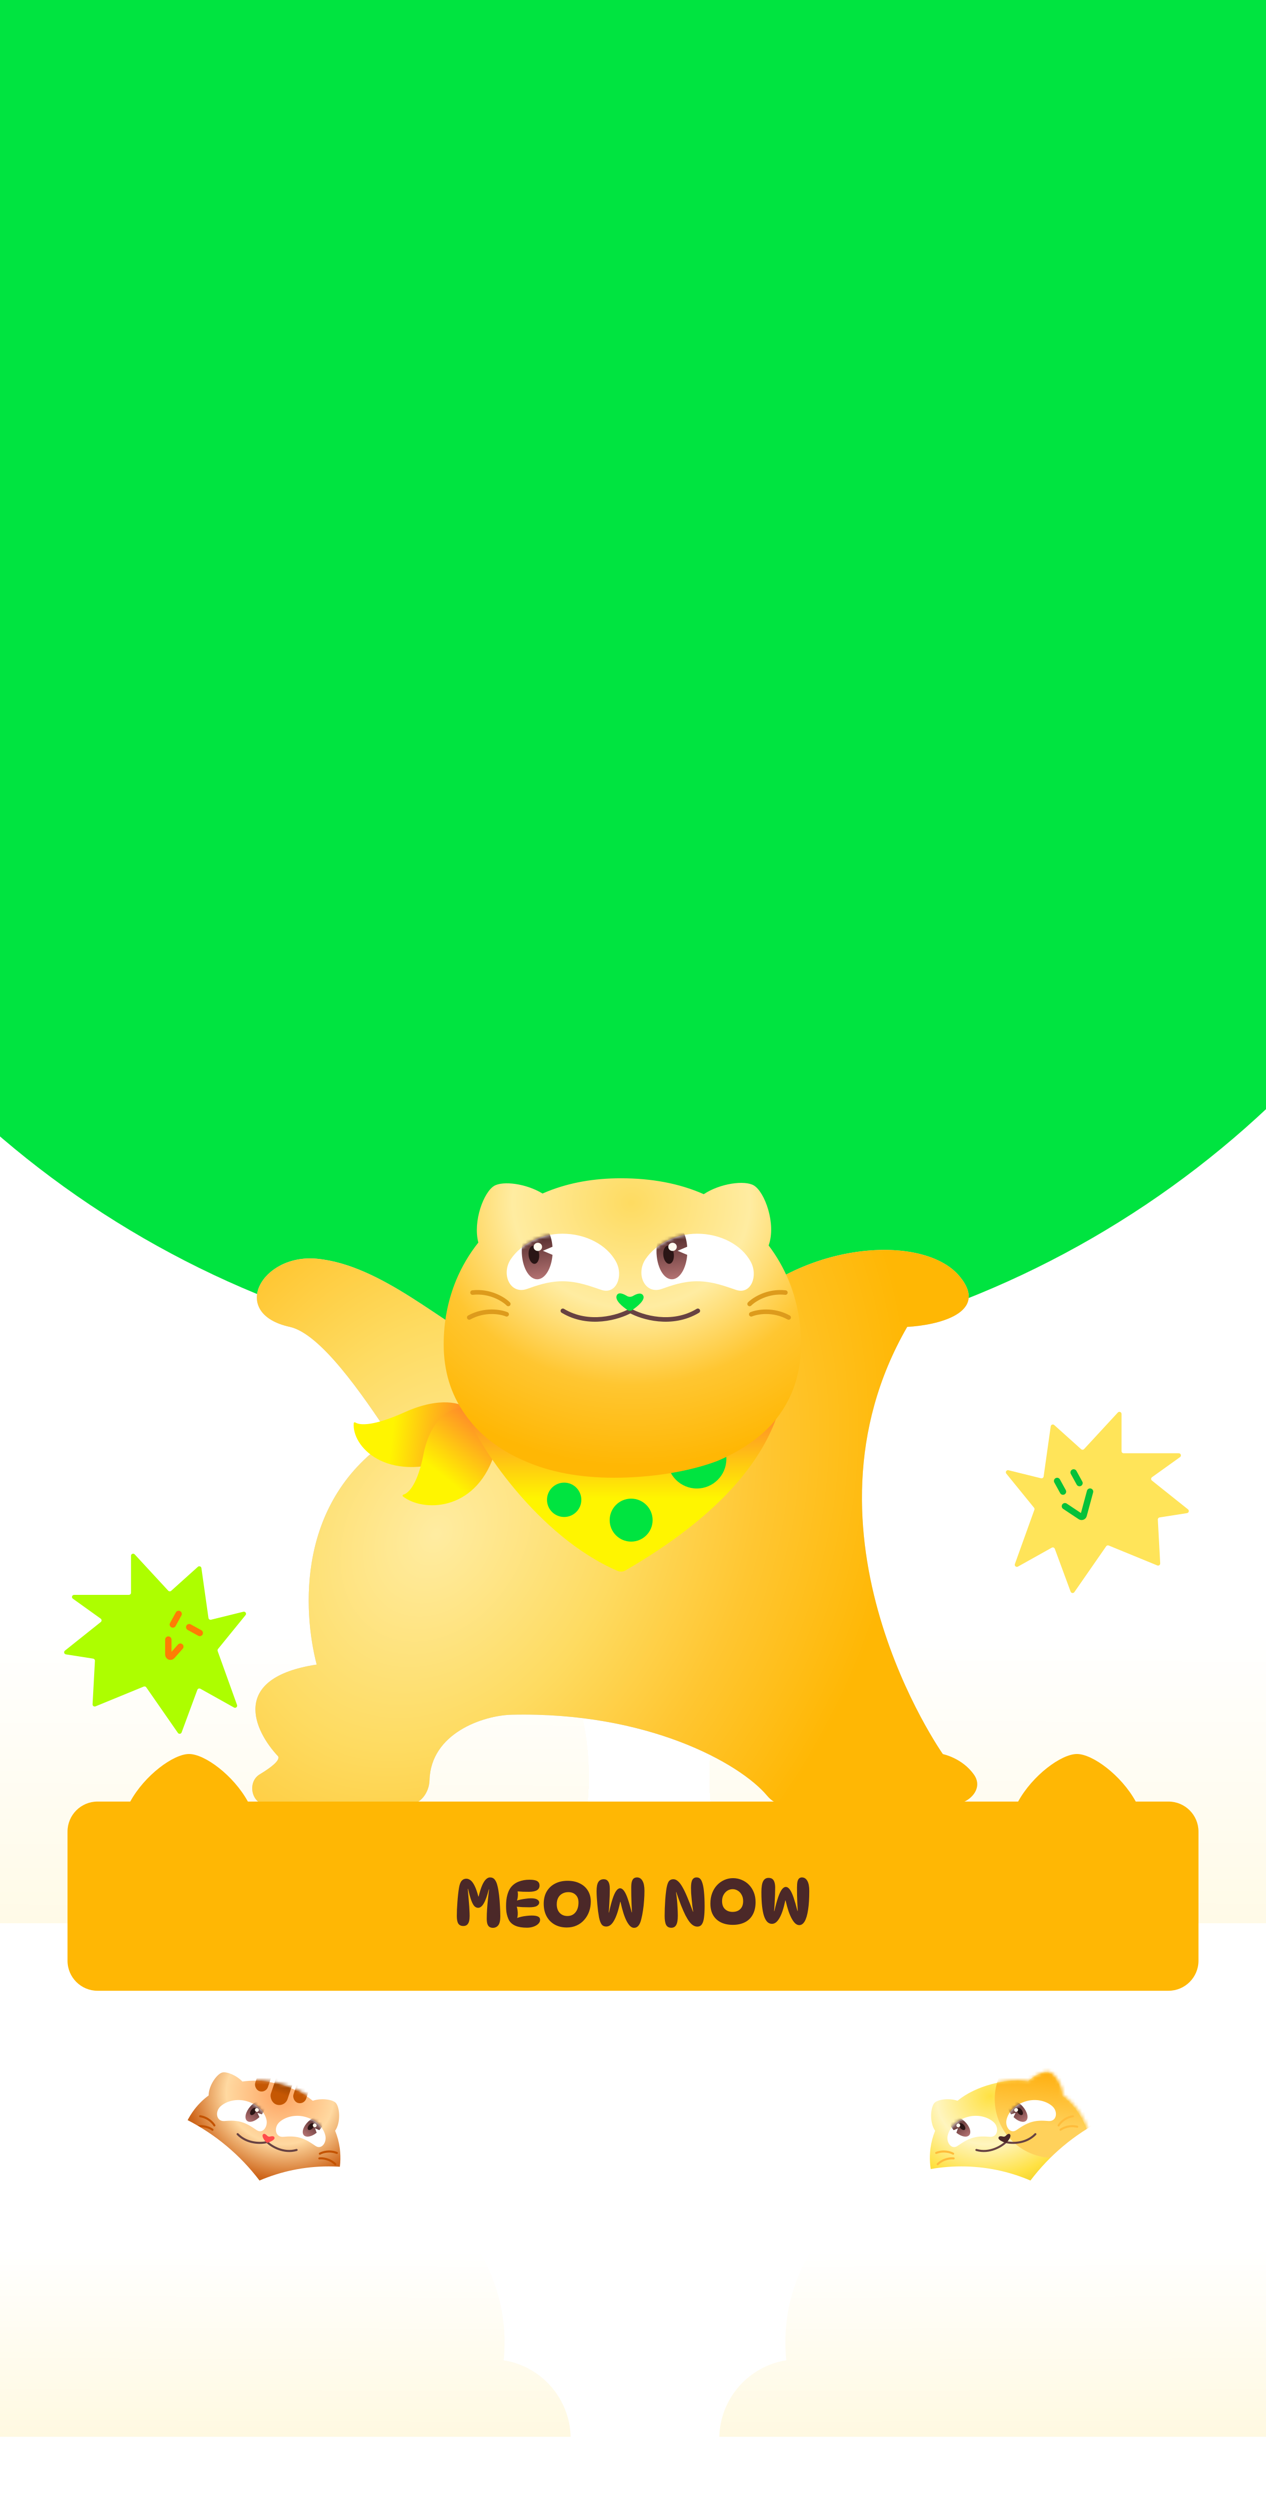 <svg width="100%" height="100%" viewBox="0 0 375 740" fill="none" xmlns="http://www.w3.org/2000/svg">
    <g filter="url(#filter0_d_81_82)">
        <path fill-rule="evenodd" clip-rule="evenodd" d="M-10.062 564.549H200.164C199.7 546.697 186.481 532.02 169.284 529.296C169.555 526.597 169.694 523.859 169.694 521.088C169.694 476.293 133.38 439.979 88.585 439.979C77.261 439.979 66.48 442.3 56.69 446.491C38.959 423.105 10.877 408 -20.733 408C-21.295 408 -21.856 408.005 -22.415 408.014C-22.975 408.005 -23.535 408 -24.097 408C-55.707 408 -83.79 423.105 -101.52 446.491C-111.31 442.3 -122.092 439.979 -133.415 439.979C-178.21 439.979 -214.524 476.293 -214.524 521.088C-214.524 523.859 -214.385 526.597 -214.114 529.296C-231.311 532.02 -244.53 546.697 -244.994 564.549H-34.769H-10.062Z" fill="url(#paint0_linear_81_82)" fill-opacity="0.8" shape-rendering="crispEdges"/>
    </g>
    <g filter="url(#filter1_d_81_82)">
        <path fill-rule="evenodd" clip-rule="evenodd" d="M409.778 564.549H620.004C619.54 546.697 606.321 532.02 589.124 529.296C589.395 526.597 589.534 523.859 589.534 521.088C589.534 476.293 553.22 439.979 508.425 439.979C497.101 439.979 486.32 442.3 476.53 446.491C458.799 423.105 430.717 408 399.106 408C398.545 408 397.984 408.005 397.425 408.014C396.865 408.005 396.305 408 395.743 408C364.132 408 336.05 423.105 318.32 446.491C308.53 442.3 297.748 439.979 286.425 439.979C241.629 439.979 205.316 476.293 205.316 521.088C205.316 523.859 205.455 526.597 205.726 529.296C188.529 532.02 175.31 546.697 174.846 564.549H385.071H409.778Z" fill="url(#paint1_linear_81_82)" fill-opacity="0.8" shape-rendering="crispEdges"/>
    </g>
    <g filter="url(#filter2_d_81_82)">
        <circle cx="183" cy="112" r="281" fill="#00E440"/>
    </g>
    <g filter="url(#filter3_ii_81_82)">
        <path d="M236.362 533.916H285.884C291.04 533.916 295.595 529.32 292.648 525.089C289.174 520.102 283.412 518.963 283.412 518.963C283.412 518.963 237.419 453.881 272.843 392.501C281.767 392.041 297.365 388.402 288.358 377.528C277.099 363.935 236.458 367.093 215.725 394.828L148.721 397.848C136.043 392.448 117.333 374.118 97.919 372.324C81.58 370.813 71.832 388.525 89.956 392.501C99.032 394.492 111.237 412.141 120.025 425.46C91.878 443.858 93.8 476.569 97.919 492.45C71.886 496.404 79.475 512.222 86.523 519.636C87.056 520.792 84.654 522.766 81.045 524.944C77.198 527.264 78.649 533.916 83.142 533.916H125.033C128.702 533.916 131.244 530.329 131.347 526.661C131.737 512.78 147.189 507.49 155.724 507.292C195.779 506.365 223.279 521.61 231.363 531.281C232.623 532.789 234.397 533.916 236.362 533.916Z" fill="#D9D9D9"/>
        <path d="M236.362 533.916H285.884C291.04 533.916 295.595 529.32 292.648 525.089C289.174 520.102 283.412 518.963 283.412 518.963C283.412 518.963 237.419 453.881 272.843 392.501C281.767 392.041 297.365 388.402 288.358 377.528C277.099 363.935 236.458 367.093 215.725 394.828L148.721 397.848C136.043 392.448 117.333 374.118 97.919 372.324C81.58 370.813 71.832 388.525 89.956 392.501C99.032 394.492 111.237 412.141 120.025 425.46C91.878 443.858 93.8 476.569 97.919 492.45C71.886 496.404 79.475 512.222 86.523 519.636C87.056 520.792 84.654 522.766 81.045 524.944C77.198 527.264 78.649 533.916 83.142 533.916H125.033C128.702 533.916 131.244 530.329 131.347 526.661C131.737 512.78 147.189 507.49 155.724 507.292C195.779 506.365 223.279 521.61 231.363 531.281C232.623 532.789 234.397 533.916 236.362 533.916Z" fill="url(#paint2_radial_81_82)"/>
    </g>
    <g filter="url(#filter4_d_81_82)">
        <path d="M119.853 414.702C130.422 409.936 136.784 412.032 138.643 413.675C142.431 416.375 142.85 419.415 142.015 421.953C140.867 425.442 137.266 427.375 133.813 428.627C114.288 435.708 104.131 424.786 104.786 417.885C104.804 417.695 105.102 417.621 105.26 417.728C106.548 418.601 110.637 418.858 119.853 414.702Z" fill="url(#paint3_linear_81_82)"/>
        <path d="M125.451 427.107C127.473 416.788 133.25 413.721 135.885 413.478C140.087 412.68 142.951 413.853 144.821 415.636C147.98 418.647 147.651 423.661 146.212 427.78C140.482 444.194 125.144 444.216 119.32 439.584C119.16 439.457 119.291 439.133 119.488 439.081C121.081 438.66 123.722 435.93 125.451 427.107Z" fill="url(#paint4_linear_81_82)"/>
        <path d="M182.908 461.65C159.363 451.529 141.16 424.129 137.156 413.048L231.444 411.469C225.562 435.791 200.333 452.753 185.311 461.495C184.576 461.923 183.69 461.986 182.908 461.65Z" fill="url(#paint5_linear_81_82)"/>
        <mask id="mask0_81_82" style="mask-type:alpha" maskUnits="userSpaceOnUse" x="137" y="411" width="95" height="51">
            <path d="M182.908 461.65C159.363 451.529 141.16 424.129 137.156 413.048L231.444 411.469C225.562 435.791 200.333 452.753 185.311 461.495C184.576 461.923 183.69 461.986 182.908 461.65Z" fill="#D9D9D9"/>
        </mask>
        <g mask="url(#mask0_81_82)">
            <circle cx="156.868" cy="414.184" r="8.841" fill="#00E440"/>
            <circle cx="186.95" cy="446.632" r="6.36" fill="#00E440"/>
            <circle cx="167.11" cy="440.618" r="5.086" fill="#00E440"/>
            <circle cx="206.41" cy="428.522" r="8.75" fill="#00E440"/>
            <circle cx="189.387" cy="421.314" r="5.086" fill="#00E440"/>
        </g>
    </g>
    <g filter="url(#filter5_d_81_82)">
        <g filter="url(#filter6_ii_81_82)">
            <path fill-rule="evenodd" clip-rule="evenodd" d="M226.376 364.889C228.688 358.494 225.218 348.985 221.956 347.101C219.276 345.554 212.071 346.459 207.154 349.713C199.916 346.508 191.672 345 182.621 345C174.654 345 167.445 346.283 160.995 348.848C160.456 349.063 159.923 349.284 159.396 349.513C154.505 346.528 147.699 345.736 145.112 347.23C142.014 349.019 138.73 357.684 140.386 364.028C137.69 367.415 135.502 371.12 133.82 375.143C131.354 381.129 130.121 387.457 130.121 394.127C130.121 401.994 132.208 408.878 136.381 414.778C140.555 420.764 146.435 425.381 154.024 428.631C161.517 431.966 170.385 433.633 180.629 433.633C191.158 433.633 202.616 431.947 211.287 428.631C218.875 425.381 225.538 420.764 229.712 414.778C233.885 408.878 235.972 401.994 235.972 394.127C235.972 387.457 234.739 381.129 232.273 375.143C230.733 371.458 228.767 368.04 226.376 364.889Z" fill="url(#paint6_radial_81_82)"/>
        </g>
        <path d="M219.85 382.654C221.214 381.289 225.245 378.704 230.447 379.282" stroke="#DD9B1C" stroke-width="1.345" stroke-linecap="round"/>
        <path d="M220.329 385.713C222.112 384.974 226.825 384.126 231.411 386.65" stroke="#DD9B1C" stroke-width="1.345" stroke-linecap="round"/>
        <path d="M148.365 382.654C147 381.289 142.97 378.704 137.768 379.282" stroke="#DD9B1C" stroke-width="1.345" stroke-linecap="round"/>
        <path d="M147.878 385.713C146.095 384.974 141.382 384.126 136.796 386.65" stroke="#DD9B1C" stroke-width="1.345" stroke-linecap="round"/>
        <g filter="url(#filter7_d_81_82)">
            <path d="M180.312 370.218C182.497 374.309 180.403 379.946 175.993 378.508C173.054 377.55 169.125 375.934 164.404 375.934C160.153 375.934 156.656 377.245 153.908 378.206C148.882 379.963 146.142 373.772 149.13 369.365C152.143 364.923 158.065 361.858 164.404 361.858C171.277 361.858 177.583 365.108 180.312 370.218Z" fill="white"/>
        </g>
        <mask id="mask1_81_82" style="mask-type:alpha" maskUnits="userSpaceOnUse" x="147" y="361" width="35" height="18">
            <path d="M180.312 370.218C182.497 374.309 180.403 379.946 175.993 378.508C173.054 377.55 169.125 375.934 164.404 375.934C160.153 375.934 156.656 377.245 153.908 378.206C148.882 379.963 146.142 373.772 149.13 369.365C152.143 364.923 158.065 361.858 164.404 361.858C171.277 361.858 177.583 365.108 180.312 370.218Z" fill="#D9D9D9"/>
        </mask>
        <g mask="url(#mask1_81_82)">
            <path fill-rule="evenodd" clip-rule="evenodd" d="M156.928 375.346C159.233 375.346 161.14 372.206 161.458 368.12L158.614 366.916L161.458 365.712C161.14 361.627 159.233 358.486 156.928 358.486C154.4 358.486 152.352 362.26 152.352 366.916C152.352 371.572 154.4 375.346 156.928 375.346Z" fill="url(#paint7_linear_81_82)"/>
        </g>
        <ellipse cx="1.569" cy="2.69" rx="1.569" ry="2.69" transform="matrix(0.995 -0.098 0.098 0.995 154.113 365.57)" fill="#2A1515"/>
        <ellipse cx="1.259" cy="1.218" rx="1.259" ry="1.218" transform="matrix(0.995 -0.098 0.098 0.995 155.742 364.665)" fill="#FFFAEF"/>
        <g filter="url(#filter8_d_81_82)">
            <path d="M184.514 384.233C181.062 386.16 172.231 388.858 164.523 384.233" stroke="#674242" stroke-width="1.345" stroke-linecap="round"/>
            <path d="M184.517 384.233C187.969 386.16 196.801 388.858 204.508 384.233" stroke="#674242" stroke-width="1.345" stroke-linecap="round"/>
        </g>
        <g filter="url(#filter9_d_81_82)">
            <path d="M185.073 384.001C184.654 384.286 184.115 384.289 183.694 384.006C182.369 383.114 179.675 381.055 180.552 379.554C181.109 378.601 182.527 379.243 183.473 379.827C184.027 380.168 184.746 380.168 185.304 379.835C186.213 379.293 187.562 378.716 188.218 379.554C189.275 380.904 186.439 383.072 185.073 384.001Z" fill="#00E440"/>
        </g>
        <g filter="url(#filter10_d_81_82)">
            <path d="M220.206 370.218C222.391 374.309 220.297 379.946 215.888 378.508C212.948 377.55 209.019 375.934 204.299 375.934C200.048 375.934 196.551 377.245 193.803 378.206C188.777 379.963 186.036 373.772 189.025 369.365C192.038 364.923 197.959 361.858 204.299 361.858C211.172 361.858 217.477 365.108 220.206 370.218Z" fill="white"/>
        </g>
        <mask id="mask2_81_82" style="mask-type:alpha" maskUnits="userSpaceOnUse" x="187" y="361" width="35" height="18">
            <path d="M220.214 370.218C222.399 374.309 220.305 379.946 215.896 378.508C212.956 377.55 209.027 375.934 204.307 375.934C200.055 375.934 196.559 377.245 193.811 378.206C188.784 379.963 186.044 373.772 189.033 369.365C192.046 364.923 197.967 361.858 204.307 361.858C211.179 361.858 217.485 365.108 220.214 370.218Z" fill="#D9D9D9"/>
        </mask>
        <g mask="url(#mask2_81_82)">
            <path fill-rule="evenodd" clip-rule="evenodd" d="M196.83 375.346C199.135 375.346 201.043 372.206 201.36 368.12L198.516 366.916L201.36 365.712C201.043 361.627 199.135 358.486 196.83 358.486C194.303 358.486 192.254 362.26 192.254 366.916C192.254 371.572 194.303 375.346 196.83 375.346Z" fill="url(#paint8_linear_81_82)"/>
        </g>
        <ellipse cx="1.569" cy="2.69" rx="1.569" ry="2.69" transform="matrix(0.995 -0.098 0.098 0.995 194.012 365.57)" fill="#2A1515"/>
        <ellipse cx="1.259" cy="1.218" rx="1.259" ry="1.218" transform="matrix(0.995 -0.098 0.098 0.995 195.645 364.664)" fill="#FFFAEF"/>
    </g>
    <path fill-rule="evenodd" clip-rule="evenodd" d="M336.42 533.227C332.152 525.457 323.633 519.148 319 519.148C314.367 519.148 305.848 525.457 301.58 533.227H73.42C69.152 525.457 60.633 519.149 56 519.149C51.368 519.149 42.848 525.457 38.58 533.227H28.891C23.981 533.227 20 537.207 20 542.118V580.335C20 585.246 23.981 589.227 28.891 589.227H346.109C351.019 589.227 355 585.246 355 580.335V542.118C355 537.207 351.019 533.227 346.109 533.227H336.42Z" fill="#FFB704"/>
    <path d="M145.994 570.6C145.634 570.6 145.314 570.52 145.034 570.36C144.754 570.2 144.541 569.92 144.394 569.52C144.247 569.12 144.174 568.56 144.174 567.84C144.174 566.986 144.207 566.073 144.274 565.099C144.341 564.125 144.427 563.138 144.534 562.138C144.641 561.124 144.747 560.151 144.854 559.217H144.774C144.321 561.071 143.834 562.445 143.314 563.338C142.807 564.232 142.24 564.679 141.613 564.679C141.226 564.679 140.866 564.519 140.533 564.199C140.213 563.865 139.899 563.292 139.593 562.478C139.299 561.665 138.979 560.524 138.632 559.057H138.552C138.619 559.697 138.679 560.378 138.732 561.098C138.799 561.818 138.859 562.545 138.912 563.278C138.979 564.012 139.026 564.705 139.052 565.359C139.092 566.013 139.112 566.599 139.112 567.119C139.112 567.666 139.059 568.166 138.952 568.62C138.846 569.06 138.652 569.413 138.372 569.68C138.092 569.934 137.712 570.06 137.232 570.06C136.578 570.06 136.092 569.834 135.772 569.38C135.465 568.913 135.311 568.153 135.311 567.099C135.311 566.553 135.325 565.919 135.351 565.199C135.391 564.479 135.438 563.732 135.491 562.958C135.545 562.185 135.611 561.438 135.691 560.718C135.772 559.984 135.858 559.344 135.952 558.797C136.112 557.81 136.372 557.11 136.732 556.697C137.092 556.27 137.559 556.056 138.132 556.056C138.559 556.056 138.972 556.21 139.373 556.516C139.786 556.823 140.186 557.363 140.573 558.137C140.96 558.897 141.333 559.964 141.693 561.338H141.773C142.12 559.924 142.473 558.804 142.834 557.977C143.207 557.15 143.587 556.563 143.974 556.216C144.361 555.856 144.747 555.676 145.134 555.676C145.748 555.676 146.221 555.896 146.555 556.336C146.901 556.763 147.168 557.377 147.355 558.177C147.555 558.964 147.715 559.884 147.835 560.938C147.955 561.978 148.042 563.052 148.095 564.159C148.162 565.252 148.195 566.273 148.195 567.22C148.195 568.46 147.995 569.333 147.595 569.84C147.195 570.347 146.661 570.6 145.994 570.6ZM156.82 556.356C157.941 556.356 158.721 556.503 159.161 556.797C159.601 557.09 159.821 557.517 159.821 558.077C159.821 558.69 159.561 559.157 159.041 559.477C158.521 559.784 157.721 559.937 156.64 559.937C156.147 559.937 155.587 559.931 154.96 559.917C154.346 559.891 153.706 559.851 153.039 559.797L153.259 559.577C153.393 560.044 153.439 560.551 153.399 561.098C153.373 561.645 153.266 562.165 153.079 562.658L152.879 562.598C153.253 562.465 153.693 562.345 154.2 562.238C154.706 562.131 155.226 562.045 155.76 561.978C156.307 561.898 156.807 561.858 157.26 561.858C158.167 561.858 158.801 561.985 159.161 562.238C159.534 562.478 159.721 562.772 159.721 563.118C159.721 563.505 159.494 563.839 159.041 564.119C158.601 564.385 157.841 564.519 156.76 564.519C156.107 564.519 155.433 564.505 154.74 564.479C154.06 564.439 153.393 564.385 152.739 564.319L153.019 564.219C153.153 564.552 153.246 564.946 153.299 565.399C153.366 565.839 153.386 566.279 153.359 566.719C153.333 567.159 153.259 567.553 153.139 567.9L153.019 567.76C153.419 567.586 153.879 567.44 154.4 567.32C154.92 567.2 155.447 567.113 155.98 567.059C156.527 566.993 157.04 566.959 157.52 566.959C158.347 566.959 158.961 567.059 159.361 567.26C159.774 567.446 159.981 567.773 159.981 568.24C159.981 568.693 159.794 569.093 159.421 569.44C159.061 569.787 158.587 570.06 158.001 570.26C157.414 570.46 156.78 570.56 156.1 570.56C154.713 570.56 153.579 570.374 152.699 570C151.832 569.627 151.185 569.073 150.759 568.34C150.599 568.02 150.452 567.66 150.318 567.26C150.185 566.859 150.078 566.406 149.998 565.899C149.932 565.379 149.898 564.792 149.898 564.139C149.898 562.885 150.018 561.818 150.258 560.938C150.498 560.044 150.819 559.317 151.219 558.757C151.832 557.93 152.626 557.323 153.599 556.937C154.573 556.55 155.647 556.356 156.82 556.356ZM167.896 570.5C166.535 570.5 165.342 570.214 164.315 569.64C163.288 569.067 162.488 568.253 161.914 567.2C161.341 566.146 161.054 564.899 161.054 563.458C161.054 562.085 161.341 560.891 161.914 559.877C162.501 558.864 163.328 558.077 164.395 557.517C165.462 556.957 166.709 556.677 168.136 556.677C169.523 556.677 170.73 556.937 171.757 557.457C172.797 557.964 173.597 558.684 174.158 559.617C174.718 560.538 174.998 561.611 174.998 562.838C174.998 563.879 174.831 564.866 174.498 565.799C174.164 566.719 173.684 567.533 173.057 568.24C172.444 568.947 171.697 569.5 170.817 569.9C169.95 570.3 168.976 570.5 167.896 570.5ZM168.076 567.099C169.076 567.099 169.87 566.739 170.456 566.019C171.057 565.286 171.357 564.305 171.357 563.078C171.357 562.131 171.083 561.391 170.537 560.858C170.003 560.311 169.269 560.037 168.336 560.037C167.669 560.037 167.076 560.184 166.555 560.478C166.035 560.758 165.628 561.171 165.335 561.718C165.055 562.251 164.915 562.892 164.915 563.639C164.915 564.705 165.208 565.552 165.795 566.179C166.382 566.793 167.142 567.099 168.076 567.099ZM176.71 559.777C176.71 558.497 176.883 557.583 177.23 557.037C177.577 556.49 178.11 556.216 178.83 556.216C179.297 556.216 179.657 556.343 179.911 556.597C180.177 556.85 180.364 557.19 180.471 557.617C180.578 558.044 180.631 558.524 180.631 559.057C180.631 559.657 180.618 560.364 180.591 561.178C180.564 561.991 180.524 562.825 180.471 563.679C180.431 564.532 180.378 565.326 180.311 566.059H180.391C180.751 564.419 181.104 563.072 181.451 562.018C181.798 560.964 182.151 560.184 182.511 559.677C182.885 559.157 183.265 558.897 183.652 558.897C184.092 558.897 184.499 559.164 184.872 559.697C185.246 560.218 185.612 561.004 185.972 562.058C186.333 563.112 186.713 564.425 187.113 565.999H187.193C187.153 565.212 187.113 564.399 187.073 563.558C187.046 562.718 187.019 561.885 186.993 561.058C186.979 560.231 186.973 559.457 186.973 558.737C186.973 557.924 187.039 557.297 187.173 556.857C187.32 556.416 187.52 556.11 187.773 555.936C188.04 555.763 188.346 555.676 188.693 555.676C189.387 555.676 189.927 556.016 190.314 556.697C190.7 557.363 190.894 558.35 190.894 559.657C190.894 560.604 190.854 561.578 190.774 562.578C190.707 563.578 190.6 564.545 190.454 565.479C190.32 566.413 190.147 567.286 189.934 568.1C189.747 568.887 189.48 569.5 189.133 569.94C188.787 570.38 188.34 570.6 187.793 570.6C187.42 570.6 187.053 570.44 186.693 570.12C186.346 569.8 185.999 569.32 185.652 568.68C185.306 568.026 184.979 567.22 184.672 566.259C184.365 565.299 184.072 564.179 183.792 562.898H183.712C183.445 564.179 183.158 565.279 182.852 566.199C182.545 567.119 182.218 567.88 181.871 568.48C181.538 569.067 181.178 569.507 180.791 569.8C180.404 570.08 179.991 570.22 179.551 570.22C178.977 570.22 178.53 570.014 178.21 569.6C177.89 569.173 177.63 568.467 177.43 567.48C177.337 566.959 177.243 566.366 177.15 565.699C177.07 565.032 176.997 564.339 176.93 563.618C176.863 562.898 176.81 562.205 176.77 561.538C176.73 560.871 176.71 560.284 176.71 559.777ZM199.473 556.216C199.926 556.216 200.366 556.403 200.793 556.777C201.233 557.137 201.673 557.703 202.113 558.477C202.567 559.251 203.047 560.244 203.554 561.458C204.074 562.672 204.641 564.125 205.254 565.819H205.334C205.241 565.286 205.154 564.699 205.074 564.059C205.007 563.418 204.941 562.772 204.874 562.118C204.807 561.465 204.754 560.851 204.714 560.278C204.687 559.704 204.674 559.211 204.674 558.797C204.674 557.677 204.807 556.877 205.074 556.396C205.354 555.916 205.768 555.676 206.314 555.676C206.701 555.676 207.015 555.77 207.255 555.956C207.495 556.143 207.695 556.423 207.855 556.797C208.175 557.53 208.395 558.537 208.515 559.817C208.648 561.084 208.715 562.538 208.715 564.179C208.715 565.512 208.655 566.633 208.535 567.54C208.428 568.433 208.215 569.107 207.895 569.56C207.588 570.014 207.135 570.24 206.535 570.24C206.148 570.24 205.761 570.127 205.374 569.9C204.987 569.674 204.601 569.313 204.214 568.82C203.84 568.326 203.447 567.686 203.034 566.899C202.633 566.099 202.207 565.132 201.753 563.999C201.313 562.865 200.833 561.545 200.313 560.037H200.233C200.339 560.624 200.433 561.325 200.513 562.138C200.593 562.952 200.653 563.792 200.693 564.659C200.746 565.512 200.773 566.293 200.773 566.999C200.773 568.293 200.613 569.213 200.293 569.76C199.986 570.307 199.506 570.58 198.852 570.58C198.132 570.58 197.619 570.3 197.312 569.74C197.019 569.167 196.872 568.286 196.872 567.099C196.872 566.446 196.885 565.699 196.912 564.859C196.952 564.005 196.998 563.132 197.052 562.238C197.119 561.331 197.205 560.471 197.312 559.657C197.459 558.484 197.679 557.617 197.972 557.057C198.279 556.496 198.779 556.216 199.473 556.216ZM217.065 569.72C215.731 569.72 214.564 569.48 213.564 569C212.577 568.52 211.804 567.813 211.244 566.879C210.697 565.946 210.423 564.785 210.423 563.398C210.423 562.278 210.597 561.258 210.943 560.338C211.29 559.417 211.77 558.63 212.384 557.977C213.011 557.31 213.731 556.797 214.544 556.436C215.358 556.076 216.218 555.896 217.125 555.896C218.045 555.896 218.906 556.07 219.706 556.416C220.519 556.75 221.233 557.23 221.847 557.857C222.46 558.484 222.94 559.231 223.287 560.097C223.634 560.964 223.807 561.925 223.807 562.978C223.807 564.445 223.527 565.686 222.967 566.699C222.42 567.7 221.64 568.453 220.626 568.96C219.613 569.467 218.426 569.72 217.065 569.72ZM217.005 565.879C217.952 565.879 218.706 565.606 219.266 565.059C219.839 564.512 220.126 563.719 220.126 562.678C220.126 561.971 219.979 561.358 219.686 560.838C219.406 560.304 219.026 559.891 218.546 559.597C218.065 559.304 217.552 559.157 217.005 559.157C216.458 559.157 215.945 559.304 215.465 559.597C214.998 559.891 214.618 560.304 214.324 560.838C214.031 561.358 213.884 561.971 213.884 562.678C213.884 563.719 214.171 564.512 214.745 565.059C215.318 565.606 216.072 565.879 217.005 565.879ZM225.532 560.017C225.532 558.51 225.706 557.437 226.052 556.797C226.399 556.143 226.933 555.816 227.653 555.816C228.173 555.816 228.573 555.943 228.853 556.196C229.133 556.45 229.327 556.79 229.433 557.217C229.553 557.643 229.613 558.124 229.613 558.657C229.613 559.257 229.6 559.964 229.573 560.778C229.547 561.591 229.507 562.425 229.453 563.278C229.413 564.132 229.36 564.926 229.293 565.659H229.373C229.747 564.019 230.114 562.672 230.474 561.618C230.834 560.564 231.201 559.784 231.574 559.277C231.961 558.757 232.354 558.497 232.754 558.497C233.194 558.497 233.601 558.764 233.975 559.297C234.348 559.817 234.715 560.604 235.075 561.658C235.435 562.712 235.815 564.025 236.215 565.599H236.295C236.255 564.852 236.215 564.085 236.175 563.298C236.149 562.498 236.122 561.705 236.095 560.918C236.082 560.131 236.075 559.404 236.075 558.737C236.075 557.924 236.129 557.297 236.235 556.857C236.355 556.416 236.529 556.11 236.755 555.936C236.982 555.763 237.236 555.676 237.516 555.676C238.209 555.676 238.749 556.016 239.136 556.697C239.523 557.363 239.716 558.35 239.716 559.657C239.716 561.911 239.596 563.792 239.356 565.299C239.129 566.793 238.796 567.92 238.356 568.68C237.916 569.427 237.376 569.8 236.735 569.8C236.375 569.8 236.009 569.654 235.635 569.36C235.275 569.053 234.922 568.593 234.575 567.98C234.228 567.366 233.895 566.606 233.575 565.699C233.268 564.779 232.974 563.712 232.694 562.498H232.614C232.361 563.712 232.087 564.752 231.794 565.619C231.501 566.486 231.187 567.2 230.854 567.76C230.52 568.32 230.174 568.74 229.813 569.02C229.453 569.287 229.067 569.42 228.653 569.42C228.146 569.42 227.693 569.233 227.293 568.86C226.906 568.473 226.579 567.893 226.312 567.119C226.059 566.346 225.866 565.372 225.732 564.199C225.599 563.012 225.532 561.618 225.532 560.017Z" fill="#4B2828"/>
    <g filter="url(#filter11_d_81_82)">
        <g filter="url(#filter12_ii_81_82)">
            <path fill-rule="evenodd" clip-rule="evenodd" d="M98.68 628.964C100.438 626.44 100.036 621.88 98.831 620.675C97.842 619.685 94.588 619.237 92.059 620.082C89.272 617.834 85.846 616.21 81.892 615.149C78.41 614.216 75.11 613.932 71.991 614.298C71.73 614.328 71.47 614.363 71.213 614.401C69.425 612.524 66.544 611.381 65.238 611.731C63.675 612.149 61.224 615.552 61.206 618.519C59.632 619.682 58.242 621.044 57.037 622.605C55.258 624.931 53.978 627.552 53.197 630.466C52.275 633.904 52.381 637.156 53.513 640.223C54.636 643.328 56.665 646.034 59.6 648.343C62.483 650.678 66.163 652.445 70.639 653.645C75.24 654.879 80.444 655.484 84.621 655.05C88.318 654.519 91.77 653.282 94.295 651.155C96.81 649.066 98.528 646.303 99.449 642.865C100.231 639.95 100.433 637.041 100.057 634.137C99.815 632.345 99.356 630.621 98.68 628.964Z" fill="url(#paint9_radial_81_82)"/>
        </g>
        <path d="M93.752 635.965C94.508 635.528 96.572 634.871 98.777 635.733" stroke="#C35200" stroke-width="0.608" stroke-linecap="round"/>
        <path d="M93.603 637.357C94.469 637.243 96.628 637.425 98.336 639.065" stroke="#C35200" stroke-width="0.608" stroke-linecap="round"/>
        <path d="M62.513 627.592C62.077 626.835 60.618 625.234 58.278 624.877" stroke="#C35200" stroke-width="0.608" stroke-linecap="round"/>
        <path d="M61.942 628.871C61.249 628.339 59.289 627.417 56.99 627.982" stroke="#C35200" stroke-width="0.608" stroke-linecap="round"/>
        <g filter="url(#filter13_d_81_82)">
            <path d="M77.934 625.899C78.409 627.942 76.834 630.16 75.076 629.016C73.903 628.252 72.376 627.086 70.313 626.533C68.456 626.035 66.774 626.198 65.461 626.296C63.059 626.476 62.586 623.449 64.409 621.874C66.245 620.286 69.192 619.64 71.962 620.383C74.965 621.188 77.34 623.347 77.934 625.899Z" fill="white"/>
        </g>
        <mask id="mask3_81_82" style="mask-type:alpha" maskUnits="userSpaceOnUse" x="63" y="620" width="16" height="10">
            <path d="M77.938 625.899C78.413 627.942 76.838 630.16 75.079 629.016C73.907 628.252 72.38 627.086 70.317 626.533C68.46 626.035 66.778 626.198 65.465 626.296C63.063 626.476 62.59 623.449 64.412 621.874C66.249 620.286 69.196 619.64 71.966 620.383C74.969 621.188 77.344 623.347 77.938 625.899Z" fill="#D9D9D9"/>
        </mask>
        <g mask="url(#mask3_81_82)">
            <path fill-rule="evenodd" clip-rule="evenodd" d="M72.155 626.215C72.936 626.907 74.524 626.416 75.857 625.129L75.256 623.868L76.58 624.313C77.699 622.835 77.996 621.2 77.215 620.508C76.36 619.75 74.533 620.412 73.136 621.988C71.739 623.564 71.3 625.457 72.155 626.215Z" fill="url(#paint10_linear_81_82)"/>
        </g>
        <ellipse cx="0.71" cy="1.217" rx="0.71" ry="1.217" transform="matrix(0.81 0.587 -0.587 0.81 74.135 622.061)" fill="#2A1515"/>
        <ellipse cx="0.57" cy="0.551" rx="0.57" ry="0.551" transform="matrix(0.81 0.587 -0.587 0.81 74.959 622.243)" fill="#FFFAEF"/>
        <g filter="url(#filter14_d_81_82)">
            <path d="M78.128 632.514C76.394 632.952 72.219 633.096 69.393 630.173" stroke="#674242" stroke-width="0.608" stroke-linecap="round"/>
            <path d="M78.13 632.515C79.413 633.761 82.956 635.974 86.865 634.856" stroke="#674242" stroke-width="0.608" stroke-linecap="round"/>
        </g>
        <g filter="url(#filter15_d_81_82)">
            <path d="M78.395 632.479C78.179 632.554 77.943 632.492 77.792 632.32C77.317 631.775 76.382 630.559 76.941 630.006C77.296 629.655 77.84 630.102 78.185 630.468C78.387 630.681 78.701 630.766 78.984 630.686C79.445 630.555 80.102 630.461 80.291 630.904C80.594 631.618 79.101 632.233 78.395 632.479Z" fill="#FF4B4B"/>
        </g>
        <g filter="url(#filter16_d_81_82)">
            <path d="M95.367 630.572C95.843 632.615 94.268 634.833 92.509 633.688C91.337 632.925 89.809 631.759 87.747 631.206C85.889 630.708 84.208 630.871 82.894 630.969C80.492 631.148 80.02 628.122 81.842 626.547C83.679 624.959 86.625 624.313 89.396 625.056C92.399 625.861 94.773 628.019 95.367 630.572Z" fill="white"/>
        </g>
        <mask id="mask4_81_82" style="mask-type:alpha" maskUnits="userSpaceOnUse" x="80" y="624" width="16" height="11">
            <path d="M95.371 630.573C95.847 632.616 94.272 634.834 92.513 633.689C91.341 632.926 89.813 631.76 87.751 631.207C85.893 630.709 84.212 630.872 82.898 630.97C80.496 631.149 80.024 628.123 81.846 626.548C83.683 624.96 86.629 624.314 89.4 625.057C92.403 625.862 94.777 628.02 95.371 630.573Z" fill="#D9D9D9"/>
        </mask>
        <g mask="url(#mask4_81_82)">
            <path fill-rule="evenodd" clip-rule="evenodd" d="M89.023 630.513C89.74 631.27 91.365 630.919 92.805 629.752L92.315 628.443L93.596 629.002C94.838 627.627 95.276 626.023 94.559 625.266C93.772 624.436 91.895 624.938 90.367 626.387C88.838 627.836 88.236 629.683 89.023 630.513Z" fill="url(#paint11_linear_81_82)"/>
        </g>
        <ellipse cx="0.71" cy="1.217" rx="0.71" ry="1.217" transform="matrix(0.756 0.655 -0.655 0.756 91.353 626.546)" fill="#2A1515"/>
        <ellipse cx="0.57" cy="0.551" rx="0.57" ry="0.551" transform="matrix(0.756 0.655 -0.655 0.756 92.162 626.799)" fill="#FFFAEF"/>
        <mask id="mask5_81_82" style="mask-type:alpha" maskUnits="userSpaceOnUse" x="52" y="611" width="49" height="45">
            <path fill-rule="evenodd" clip-rule="evenodd" d="M98.68 628.964C100.438 626.44 100.036 621.88 98.831 620.675C97.842 619.685 94.588 619.237 92.059 620.082C89.272 617.834 85.846 616.21 81.892 615.149C78.41 614.216 75.11 613.932 71.991 614.298C71.73 614.328 71.47 614.363 71.213 614.401C69.425 612.524 66.544 611.381 65.238 611.731C63.675 612.149 61.224 615.552 61.206 618.519C59.632 619.682 58.242 621.044 57.037 622.605C55.258 624.931 53.978 627.552 53.197 630.466C52.275 633.904 52.381 637.156 53.513 640.223C54.636 643.328 56.665 646.034 59.6 648.343C62.483 650.678 66.163 652.445 70.639 653.645C75.24 654.879 80.444 655.484 84.621 655.05C88.318 654.519 91.77 653.282 94.295 651.155C96.81 649.066 98.528 646.303 99.449 642.865C100.231 639.95 100.433 637.041 100.057 634.137C99.815 632.345 99.356 630.621 98.68 628.964Z" fill="url(#paint12_radial_81_82)"/>
        </mask>
        <g mask="url(#mask5_81_82)">
            <rect x="82.022" y="609.883" width="5.199" height="11.294" rx="2.599" transform="rotate(18.546 82.022 609.883)" fill="url(#paint13_linear_81_82)"/>
            <rect x="76.728" y="608.648" width="3.971" height="8.626" rx="1.985" transform="rotate(18.546 76.728 608.648)" fill="url(#paint14_linear_81_82)"/>
            <rect x="88.049" y="612.106" width="3.971" height="8.626" rx="1.985" transform="rotate(18.546 88.049 612.106)" fill="url(#paint15_linear_81_82)"/>
        </g>
    </g>
    <g filter="url(#filter17_d_81_82)">
        <path fill-rule="evenodd" clip-rule="evenodd" d="M30.923 718.176H165.974C165.676 706.708 157.184 697.279 146.137 695.529C146.311 693.795 146.4 692.036 146.4 690.256C146.4 661.479 123.072 638.151 94.295 638.151C87.021 638.151 80.095 639.642 73.805 642.334C62.415 627.311 44.375 617.607 24.068 617.607C23.707 617.607 23.347 617.61 22.987 617.617C22.628 617.61 22.267 617.607 21.906 617.607C1.599 617.607 -16.441 627.311 -27.831 642.334C-34.12 639.642 -41.046 638.151 -48.321 638.151C-77.098 638.151 -100.426 661.479 -100.426 690.256C-100.426 692.036 -100.337 693.795 -100.162 695.529C-111.21 697.279 -119.702 706.708 -120 718.176H15.052H30.923Z" fill="url(#paint16_linear_81_82)"/>
    </g>
    <g filter="url(#filter18_d_81_82)">
        <g filter="url(#filter19_ii_81_82)">
            <path fill-rule="evenodd" clip-rule="evenodd" d="M276.404 628.964C274.646 626.44 275.048 621.88 276.253 620.675C277.242 619.685 280.496 619.237 283.025 620.082C285.812 617.834 289.238 616.21 293.192 615.149C296.674 614.216 299.974 613.932 303.093 614.298C303.354 614.328 303.614 614.363 303.871 614.401C305.659 612.524 308.54 611.381 309.846 611.731C311.409 612.149 313.86 615.552 313.879 618.519C315.452 619.682 316.842 621.044 318.047 622.605C319.826 624.931 321.106 627.552 321.887 630.466C322.809 633.904 322.703 637.156 321.571 640.223C320.448 643.328 318.419 646.034 315.484 648.343C312.601 650.678 308.921 652.445 304.445 653.645C299.844 654.879 294.64 655.484 290.463 655.05C286.766 654.519 283.314 653.282 280.789 651.155C278.274 649.066 276.556 646.303 275.635 642.865C274.853 639.95 274.651 637.041 275.027 634.137C275.269 632.345 275.728 630.621 276.404 628.964Z" fill="url(#paint17_radial_81_82)"/>
        </g>
        <mask id="mask6_81_82" style="mask-type:alpha" maskUnits="userSpaceOnUse" x="274" y="611" width="49" height="45">
            <path fill-rule="evenodd" clip-rule="evenodd" d="M276.404 628.964C274.646 626.44 275.048 621.88 276.253 620.675C277.242 619.685 280.496 619.237 283.025 620.082C285.812 617.834 289.238 616.21 293.192 615.149C296.674 614.216 299.974 613.932 303.093 614.298C303.354 614.328 303.614 614.363 303.871 614.401C305.659 612.524 308.54 611.381 309.846 611.731C311.409 612.149 313.86 615.552 313.879 618.519C315.452 619.682 316.842 621.044 318.047 622.605C319.826 624.931 321.106 627.552 321.887 630.466C322.809 633.904 322.703 637.156 321.571 640.223C320.448 643.328 318.419 646.034 315.484 648.343C312.601 650.678 308.921 652.445 304.445 653.645C299.844 654.879 294.64 655.484 290.463 655.05C286.766 654.519 283.314 653.282 280.789 651.155C278.274 649.066 276.556 646.303 275.635 642.865C274.853 639.95 274.651 637.041 275.027 634.137C275.269 632.345 275.728 630.621 276.404 628.964Z" fill="url(#paint18_radial_81_82)"/>
        </mask>
        <g mask="url(#mask6_81_82)">
            <circle cx="311.035" cy="619.823" r="17.382" fill="url(#paint19_linear_81_82)"/>
        </g>
        <path d="M281.336 635.965C280.58 635.528 278.516 634.871 276.311 635.733" stroke="#FFBC3B" stroke-width="0.608" stroke-linecap="round"/>
        <path d="M281.484 637.357C280.619 637.243 278.46 637.425 276.752 639.065" stroke="#FFBC3B" stroke-width="0.608" stroke-linecap="round"/>
        <path d="M312.575 627.592C313.011 626.835 314.469 625.234 316.81 624.877" stroke="#FFBC3B" stroke-width="0.608" stroke-linecap="round"/>
        <path d="M313.146 628.871C313.839 628.339 315.799 627.417 318.098 627.982" stroke="#FFBC3B" stroke-width="0.608" stroke-linecap="round"/>
        <g filter="url(#filter20_d_81_82)">
            <path d="M297.15 625.899C296.675 627.942 298.25 630.16 300.008 629.016C301.18 628.252 302.708 627.086 304.771 626.533C306.628 626.035 308.31 626.198 309.623 626.296C312.025 626.476 312.498 623.449 310.675 621.874C308.839 620.286 305.892 619.64 303.122 620.383C300.119 621.188 297.744 623.347 297.15 625.899Z" fill="white"/>
        </g>
        <mask id="mask7_81_82" style="mask-type:alpha" maskUnits="userSpaceOnUse" x="297" y="620" width="15" height="10">
            <path d="M297.15 625.9C296.675 627.943 298.25 630.161 300.008 629.017C301.18 628.253 302.708 627.087 304.771 626.534C306.628 626.036 308.31 626.199 309.623 626.297C312.025 626.477 312.498 623.45 310.675 621.875C308.839 620.287 305.892 619.641 303.122 620.384C300.119 621.189 297.744 623.347 297.15 625.9Z" fill="#D9D9D9"/>
        </mask>
        <g mask="url(#mask7_81_82)">
            <path fill-rule="evenodd" clip-rule="evenodd" d="M302.932 626.216C302.152 626.908 300.564 626.417 299.231 625.13L299.832 623.869L298.508 624.314C297.389 622.836 297.092 621.201 297.873 620.509C298.728 619.751 300.555 620.413 301.952 621.989C303.349 623.565 303.788 625.458 302.932 626.216Z" fill="url(#paint20_linear_81_82)"/>
        </g>
        <ellipse cx="0.71" cy="1.217" rx="0.71" ry="1.217" transform="matrix(-0.81 0.587 0.587 0.81 300.953 622.062)" fill="#2A1515"/>
        <ellipse cx="0.57" cy="0.551" rx="0.57" ry="0.551" transform="matrix(-0.81 0.587 0.587 0.81 300.129 622.244)" fill="#FFFAEF"/>
        <g filter="url(#filter21_d_81_82)">
            <path d="M296.96 632.515C298.694 632.953 302.869 633.097 305.695 630.174" stroke="#674242" stroke-width="0.608" stroke-linecap="round"/>
            <path d="M296.958 632.516C295.675 633.762 292.132 635.975 288.223 634.857" stroke="#674242" stroke-width="0.608" stroke-linecap="round"/>
        </g>
        <g filter="url(#filter22_d_81_82)">
            <path d="M296.692 632.479C296.909 632.554 297.145 632.492 297.296 632.32C297.77 631.775 298.706 630.559 298.147 630.006C297.792 629.655 297.248 630.102 296.903 630.468C296.701 630.681 296.386 630.766 296.104 630.686C295.643 630.555 294.986 630.461 294.797 630.904C294.494 631.618 295.987 632.233 296.692 632.479Z" fill="#4B2828"/>
        </g>
        <g filter="url(#filter23_d_81_82)">
            <path d="M279.725 630.572C279.249 632.615 280.824 634.833 282.583 633.688C283.755 632.925 285.282 631.759 287.345 631.206C289.203 630.708 290.884 630.871 292.197 630.969C294.599 631.148 295.072 628.122 293.25 626.547C291.413 624.959 288.466 624.313 285.696 625.056C282.693 625.861 280.319 628.019 279.725 630.572Z" fill="white"/>
        </g>
        <mask id="mask8_81_82" style="mask-type:alpha" maskUnits="userSpaceOnUse" x="279" y="624" width="16" height="11">
            <path d="M279.721 630.573C279.245 632.616 280.82 634.834 282.579 633.689C283.751 632.926 285.278 631.76 287.341 631.207C289.199 630.709 290.88 630.872 292.193 630.97C294.596 631.149 295.068 628.123 293.246 626.548C291.409 624.96 288.463 624.314 285.692 625.057C282.689 625.862 280.315 628.02 279.721 630.573Z" fill="#D9D9D9"/>
        </mask>
        <g mask="url(#mask8_81_82)">
            <path fill-rule="evenodd" clip-rule="evenodd" d="M286.069 630.513C285.352 631.27 283.727 630.919 282.287 629.752L282.776 628.443L281.496 629.002C280.253 627.627 279.816 626.023 280.533 625.266C281.319 624.436 283.196 624.938 284.725 626.387C286.254 627.836 286.855 629.683 286.069 630.513Z" fill="url(#paint21_linear_81_82)"/>
        </g>
        <ellipse cx="0.71" cy="1.217" rx="0.71" ry="1.217" transform="matrix(-0.756 0.655 0.655 0.756 283.734 626.546)" fill="#2A1515"/>
        <ellipse cx="0.57" cy="0.551" rx="0.57" ry="0.551" transform="matrix(-0.756 0.655 0.655 0.756 282.93 626.799)" fill="#FFFAEF"/>
    </g>
    <g filter="url(#filter24_d_81_82)">
        <path fill-rule="evenodd" clip-rule="evenodd" d="M345.052 718.176H210C210.298 706.708 218.79 697.279 229.838 695.529C229.664 693.795 229.574 692.036 229.574 690.256C229.574 661.479 252.903 638.151 281.68 638.151C288.954 638.151 295.88 639.642 302.169 642.334C313.559 627.311 331.6 617.607 351.907 617.607C352.268 617.607 352.628 617.61 352.987 617.617C353.347 617.61 353.707 617.607 354.068 617.607C374.375 617.607 392.416 627.311 403.806 642.334C410.095 639.642 417.021 638.151 424.295 638.151C453.072 638.151 476.4 661.479 476.4 690.256C476.4 692.036 476.311 693.795 476.137 695.529C487.185 697.279 495.677 706.708 495.975 718.176H360.923H345.052Z" fill="url(#paint22_linear_81_82)"/>
    </g>
    <g filter="url(#filter25_d_81_82)">
        <path d="M309.339 420.271L307.238 435.12C307.185 435.49 306.825 435.733 306.462 435.644L296.829 433.267C296.241 433.122 295.807 433.808 296.189 434.277L304.393 444.364C304.532 444.535 304.572 444.767 304.497 444.975L298.723 461.028C298.526 461.576 299.115 462.076 299.624 461.792L309.65 456.193C309.988 456.005 310.414 456.162 310.549 456.525L315.234 469.204C315.411 469.682 316.053 469.764 316.344 469.345L325.77 455.777C325.939 455.534 326.254 455.441 326.527 455.553L340.902 461.447C341.331 461.622 341.796 461.291 341.771 460.829L341.068 447.89C341.05 447.566 341.28 447.282 341.6 447.232L349.709 445.965C350.252 445.881 350.434 445.191 350.005 444.849L339.324 436.331C338.997 436.07 339.01 435.569 339.35 435.325L347.639 429.387C348.138 429.03 347.885 428.243 347.272 428.243H330.947C330.598 428.243 330.316 427.961 330.316 427.613V416.612C330.316 416.038 329.612 415.762 329.222 416.184L319.229 426.998C318.995 427.252 318.601 427.27 318.344 427.04L310.385 419.89C310.009 419.553 309.41 419.771 309.339 420.271Z" fill="#FFE459"/>
    </g>
    <path d="M313.129 438.334L314.863 441.487" stroke="#05C13A" stroke-width="1.892" stroke-linecap="round"/>
    <path d="M318.02 435.812L319.754 438.965" stroke="#05C13A" stroke-width="1.892" stroke-linecap="round"/>
    <path d="M315.442 445.811L320.024 448.859C320.383 449.097 320.869 448.914 320.982 448.498L322.88 441.487" stroke="#05C13A" stroke-width="1.892" stroke-linecap="round"/>
    <g filter="url(#filter26_d_81_82)">
        <path d="M61.539 462.239L63.628 477C63.68 477.368 64.039 477.61 64.399 477.521L73.975 475.158C74.559 475.014 74.991 475.696 74.611 476.162L66.456 486.189C66.318 486.359 66.278 486.59 66.353 486.797L72.092 502.754C72.288 503.299 71.702 503.796 71.196 503.513L61.231 497.948C60.895 497.76 60.471 497.917 60.337 498.278L55.679 510.881C55.504 511.357 54.866 511.438 54.577 511.022L45.206 497.534C45.038 497.292 44.725 497.2 44.453 497.311L30.164 503.17C29.738 503.345 29.276 503.016 29.301 502.556L30 489.694C30.017 489.372 29.788 489.09 29.471 489.04L21.41 487.781C20.87 487.697 20.689 487.012 21.115 486.671L31.733 478.204C32.058 477.945 32.045 477.447 31.707 477.204L23.467 471.301C22.972 470.946 23.223 470.165 23.832 470.165H40.06C40.407 470.165 40.687 469.884 40.687 469.538V458.602C40.687 458.032 41.388 457.758 41.775 458.177L51.709 468.927C51.941 469.179 52.333 469.197 52.588 468.968L60.5 461.861C60.873 461.525 61.469 461.742 61.539 462.239Z" fill="#ADFE00"/>
    </g>
    <path d="M59.18 483.329L56.045 481.605" stroke="#FF7C04" stroke-width="1.881" stroke-linecap="round"/>
    <path d="M52.914 477.688L51.19 480.822" stroke="#FF7C04" stroke-width="1.881" stroke-linecap="round"/>
    <path d="M53.42 487.373L50.956 490.154C50.573 490.586 49.86 490.315 49.86 489.738L49.859 485.282" stroke="#FF7C04" stroke-width="1.881" stroke-linecap="round"/>
    <defs>
        <filter id="filter0_d_81_82" x="-268.822" y="384.172" width="502.346" height="213.736" filterUnits="userSpaceOnUse" color-interpolation-filters="sRGB">
            <feFlood flood-opacity="0" result="BackgroundImageFix"/>
            <feColorMatrix in="SourceAlpha" type="matrix" values="0 0 0 0 0 0 0 0 0 0 0 0 0 0 0 0 0 0 127 0" result="hardAlpha"/>
            <feOffset dx="4.766" dy="4.766"/>
            <feGaussianBlur stdDeviation="14.297"/>
            <feComposite in2="hardAlpha" operator="out"/>
            <feColorMatrix type="matrix" values="0 0 0 0 1 0 0 0 0 0.713 0 0 0 0 0.155 0 0 0 0.1 0"/>
            <feBlend mode="normal" in2="BackgroundImageFix" result="effect1_dropShadow_81_82"/>
            <feBlend mode="normal" in="SourceGraphic" in2="effect1_dropShadow_81_82" result="shape"/>
        </filter>
        <filter id="filter1_d_81_82" x="151.018" y="384.172" width="502.346" height="213.736" filterUnits="userSpaceOnUse" color-interpolation-filters="sRGB">
            <feFlood flood-opacity="0" result="BackgroundImageFix"/>
            <feColorMatrix in="SourceAlpha" type="matrix" values="0 0 0 0 0 0 0 0 0 0 0 0 0 0 0 0 0 0 127 0" result="hardAlpha"/>
            <feOffset dx="4.766" dy="4.766"/>
            <feGaussianBlur stdDeviation="14.297"/>
            <feComposite in2="hardAlpha" operator="out"/>
            <feColorMatrix type="matrix" values="0 0 0 0 1 0 0 0 0 0.713 0 0 0 0 0.155 0 0 0 0.1 0"/>
            <feBlend mode="normal" in2="BackgroundImageFix" result="effect1_dropShadow_81_82"/>
            <feBlend mode="normal" in="SourceGraphic" in2="effect1_dropShadow_81_82" result="shape"/>
        </filter>
        <filter id="filter2_d_81_82" x="-142.457" y="-202.343" width="650.914" height="650.914" filterUnits="userSpaceOnUse" color-interpolation-filters="sRGB">
            <feFlood flood-opacity="0" result="BackgroundImageFix"/>
            <feColorMatrix in="SourceAlpha" type="matrix" values="0 0 0 0 0 0 0 0 0 0 0 0 0 0 0 0 0 0 127 0" result="hardAlpha"/>
            <feOffset dy="11.114"/>
            <feGaussianBlur stdDeviation="22.229"/>
            <feComposite in2="hardAlpha" operator="out"/>
            <feColorMatrix type="matrix" values="0 0 0 0 1 0 0 0 0 0.713 0 0 0 0 0.155 0 0 0 0.4 0"/>
            <feBlend mode="normal" in2="BackgroundImageFix" result="effect1_dropShadow_81_82"/>
            <feBlend mode="normal" in="SourceGraphic" in2="effect1_dropShadow_81_82" result="shape"/>
        </filter>
        <filter id="filter3_ii_81_82" x="73.334" y="367.473" width="221.617" height="168.236" filterUnits="userSpaceOnUse" color-interpolation-filters="sRGB">
            <feFlood flood-opacity="0" result="BackgroundImageFix"/>
            <feBlend mode="normal" in="SourceGraphic" in2="BackgroundImageFix" result="shape"/>
            <feColorMatrix in="SourceAlpha" type="matrix" values="0 0 0 0 0 0 0 0 0 0 0 0 0 0 0 0 0 0 127 0" result="hardAlpha"/>
            <feOffset dx="1.373" dy="2.471"/>
            <feGaussianBlur stdDeviation="0.897"/>
            <feComposite in2="hardAlpha" operator="arithmetic" k2="-1" k3="1"/>
            <feColorMatrix type="matrix" values="0 0 0 0 1 0 0 0 0 0.931 0 0 0 0 0.688 0 0 0 1 0"/>
            <feBlend mode="normal" in2="shape" result="effect1_innerShadow_81_82"/>
            <feColorMatrix in="SourceAlpha" type="matrix" values="0 0 0 0 0 0 0 0 0 0 0 0 0 0 0 0 0 0 127 0" result="hardAlpha"/>
            <feOffset dx="-5.492" dy="-2.241"/>
            <feGaussianBlur stdDeviation="4.483"/>
            <feComposite in2="hardAlpha" operator="arithmetic" k2="-1" k3="1"/>
            <feColorMatrix type="matrix" values="0 0 0 0 0.821 0 0 0 0 0.345 0 0 0 0 0.078 0 0 0 0.4 0"/>
            <feBlend mode="normal" in2="effect1_innerShadow_81_82" result="effect2_innerShadow_81_82"/>
        </filter>
        <filter id="filter4_d_81_82" x="93.642" y="403.65" width="148.916" height="72.624" filterUnits="userSpaceOnUse" color-interpolation-filters="sRGB">
            <feFlood flood-opacity="0" result="BackgroundImageFix"/>
            <feColorMatrix in="SourceAlpha" type="matrix" values="0 0 0 0 0 0 0 0 0 0 0 0 0 0 0 0 0 0 127 0" result="hardAlpha"/>
            <feOffset dy="3.295"/>
            <feGaussianBlur stdDeviation="5.557"/>
            <feComposite in2="hardAlpha" operator="out"/>
            <feColorMatrix type="matrix" values="0 0 0 0 0.758 0 0 0 0 0.5 0 0 0 0 0 0 0 0 0.4 0"/>
            <feBlend mode="normal" in2="BackgroundImageFix" result="effect1_dropShadow_81_82"/>
            <feBlend mode="normal" in="SourceGraphic" in2="effect1_dropShadow_81_82" result="shape"/>
        </filter>
        <filter id="filter5_d_81_82" x="126.194" y="342.172" width="118.099" height="100.881" filterUnits="userSpaceOnUse" color-interpolation-filters="sRGB">
            <feFlood flood-opacity="0" result="BackgroundImageFix"/>
            <feColorMatrix in="SourceAlpha" type="matrix" values="0 0 0 0 0 0 0 0 0 0 0 0 0 0 0 0 0 0 127 0" result="hardAlpha"/>
            <feOffset dx="2.197" dy="3.295"/>
            <feGaussianBlur stdDeviation="3.062"/>
            <feComposite in2="hardAlpha" operator="out"/>
            <feColorMatrix type="matrix" values="0 0 0 0 0.48 0 0 0 0 0.329 0 0 0 0 0.036 0 0 0 0.3 0"/>
            <feBlend mode="normal" in2="BackgroundImageFix" result="effect1_dropShadow_81_82"/>
            <feBlend mode="normal" in="SourceGraphic" in2="effect1_dropShadow_81_82" result="shape"/>
        </filter>
        <filter id="filter6_ii_81_82" x="126.535" y="342.759" width="111.231" height="92.668" filterUnits="userSpaceOnUse" color-interpolation-filters="sRGB">
            <feFlood flood-opacity="0" result="BackgroundImageFix"/>
            <feBlend mode="normal" in="SourceGraphic" in2="BackgroundImageFix" result="shape"/>
            <feColorMatrix in="SourceAlpha" type="matrix" values="0 0 0 0 0 0 0 0 0 0 0 0 0 0 0 0 0 0 127 0" result="hardAlpha"/>
            <feOffset dx="2.69" dy="2.69"/>
            <feGaussianBlur stdDeviation="0.897"/>
            <feComposite in2="hardAlpha" operator="arithmetic" k2="-1" k3="1"/>
            <feColorMatrix type="matrix" values="0 0 0 0 1 0 0 0 0 0.931 0 0 0 0 0.688 0 0 0 1 0"/>
            <feBlend mode="normal" in2="shape" result="effect1_innerShadow_81_82"/>
            <feColorMatrix in="SourceAlpha" type="matrix" values="0 0 0 0 0 0 0 0 0 0 0 0 0 0 0 0 0 0 127 0" result="hardAlpha"/>
            <feOffset dx="-3.586" dy="-2.241"/>
            <feGaussianBlur stdDeviation="4.483"/>
            <feComposite in2="hardAlpha" operator="arithmetic" k2="-1" k3="1"/>
            <feColorMatrix type="matrix" values="0 0 0 0 0.821 0 0 0 0 0.345 0 0 0 0 0.078 0 0 0 0.4 0"/>
            <feBlend mode="normal" in2="effect1_innerShadow_81_82" result="effect2_innerShadow_81_82"/>
        </filter>
        <filter id="filter7_d_81_82" x="143.408" y="357.376" width="42.259" height="25.845" filterUnits="userSpaceOnUse" color-interpolation-filters="sRGB">
            <feFlood flood-opacity="0" result="BackgroundImageFix"/>
            <feColorMatrix in="SourceAlpha" type="matrix" values="0 0 0 0 0 0 0 0 0 0 0 0 0 0 0 0 0 0 127 0" result="hardAlpha"/>
            <feOffset/>
            <feGaussianBlur stdDeviation="2.241"/>
            <feComposite in2="hardAlpha" operator="out"/>
            <feColorMatrix type="matrix" values="0 0 0 0 0.963 0 0 0 0 0.64 0 0 0 0 0.012 0 0 0 0.9 0"/>
            <feBlend mode="normal" in2="BackgroundImageFix" result="effect1_dropShadow_81_82"/>
            <feBlend mode="normal" in="SourceGraphic" in2="effect1_dropShadow_81_82" result="shape"/>
        </filter>
        <filter id="filter8_d_81_82" x="162.058" y="382.216" width="44.914" height="7.485" filterUnits="userSpaceOnUse" color-interpolation-filters="sRGB">
            <feFlood flood-opacity="0" result="BackgroundImageFix"/>
            <feColorMatrix in="SourceAlpha" type="matrix" values="0 0 0 0 0 0 0 0 0 0 0 0 0 0 0 0 0 0 127 0" result="hardAlpha"/>
            <feOffset dy="0.448"/>
            <feGaussianBlur stdDeviation="0.897"/>
            <feComposite in2="hardAlpha" operator="out"/>
            <feColorMatrix type="matrix" values="0 0 0 0 0.69 0 0 0 0 0.547 0 0 0 0 0.039 0 0 0 0.6 0"/>
            <feBlend mode="normal" in2="BackgroundImageFix" result="effect1_dropShadow_81_82"/>
            <feBlend mode="normal" in="SourceGraphic" in2="effect1_dropShadow_81_82" result="shape"/>
        </filter>
        <filter id="filter9_d_81_82" x="178.588" y="377.723" width="11.655" height="8.736" filterUnits="userSpaceOnUse" color-interpolation-filters="sRGB">
            <feFlood flood-opacity="0" result="BackgroundImageFix"/>
            <feColorMatrix in="SourceAlpha" type="matrix" values="0 0 0 0 0 0 0 0 0 0 0 0 0 0 0 0 0 0 127 0" result="hardAlpha"/>
            <feOffset dy="0.448"/>
            <feGaussianBlur stdDeviation="0.897"/>
            <feComposite in2="hardAlpha" operator="out"/>
            <feColorMatrix type="matrix" values="0 0 0 0 0.69 0 0 0 0 0.547 0 0 0 0 0.039 0 0 0 0.6 0"/>
            <feBlend mode="normal" in2="BackgroundImageFix" result="effect1_dropShadow_81_82"/>
            <feBlend mode="normal" in="SourceGraphic" in2="effect1_dropShadow_81_82" result="shape"/>
        </filter>
        <filter id="filter10_d_81_82" x="183.302" y="357.376" width="42.259" height="25.845" filterUnits="userSpaceOnUse" color-interpolation-filters="sRGB">
            <feFlood flood-opacity="0" result="BackgroundImageFix"/>
            <feColorMatrix in="SourceAlpha" type="matrix" values="0 0 0 0 0 0 0 0 0 0 0 0 0 0 0 0 0 0 127 0" result="hardAlpha"/>
            <feOffset/>
            <feGaussianBlur stdDeviation="2.241"/>
            <feComposite in2="hardAlpha" operator="out"/>
            <feColorMatrix type="matrix" values="0 0 0 0 1 0 0 0 0 0.66 0 0 0 0 0 0 0 0 0.9 0"/>
            <feBlend mode="normal" in2="BackgroundImageFix" result="effect1_dropShadow_81_82"/>
            <feBlend mode="normal" in="SourceGraphic" in2="effect1_dropShadow_81_82" result="shape"/>
        </filter>
        <filter id="filter11_d_81_82" x="50.8" y="610.388" width="53.205" height="49.063" filterUnits="userSpaceOnUse" color-interpolation-filters="sRGB">
            <feFlood flood-opacity="0" result="BackgroundImageFix"/>
            <feColorMatrix in="SourceAlpha" type="matrix" values="0 0 0 0 0 0 0 0 0 0 0 0 0 0 0 0 0 0 127 0" result="hardAlpha"/>
            <feOffset dx="0.994" dy="1.491"/>
            <feGaussianBlur stdDeviation="1.385"/>
            <feComposite in2="hardAlpha" operator="out"/>
            <feColorMatrix type="matrix" values="0 0 0 0 0.48 0 0 0 0 0.329 0 0 0 0 0.036 0 0 0 0.3 0"/>
            <feBlend mode="normal" in2="BackgroundImageFix" result="effect1_dropShadow_81_82"/>
            <feBlend mode="normal" in="SourceGraphic" in2="effect1_dropShadow_81_82" result="shape"/>
        </filter>
        <filter id="filter12_ii_81_82" x="50.954" y="610.654" width="50.098" height="45.348" filterUnits="userSpaceOnUse" color-interpolation-filters="sRGB">
            <feFlood flood-opacity="0" result="BackgroundImageFix"/>
            <feBlend mode="normal" in="SourceGraphic" in2="BackgroundImageFix" result="shape"/>
            <feColorMatrix in="SourceAlpha" type="matrix" values="0 0 0 0 0 0 0 0 0 0 0 0 0 0 0 0 0 0 127 0" result="hardAlpha"/>
            <feOffset dx="1.217" dy="1.217"/>
            <feGaussianBlur stdDeviation="0.406"/>
            <feComposite in2="hardAlpha" operator="arithmetic" k2="-1" k3="1"/>
            <feColorMatrix type="matrix" values="0 0 0 0 1 0 0 0 0 0.851 0 0 0 0 0.714 0 0 0 1 0"/>
            <feBlend mode="normal" in2="shape" result="effect1_innerShadow_81_82"/>
            <feColorMatrix in="SourceAlpha" type="matrix" values="0 0 0 0 0 0 0 0 0 0 0 0 0 0 0 0 0 0 127 0" result="hardAlpha"/>
            <feOffset dx="-1.622" dy="-1.014"/>
            <feGaussianBlur stdDeviation="2.028"/>
            <feComposite in2="hardAlpha" operator="arithmetic" k2="-1" k3="1"/>
            <feColorMatrix type="matrix" values="0 0 0 0 0.821 0 0 0 0 0.345 0 0 0 0 0.078 0 0 0 0.4 0"/>
            <feBlend mode="normal" in2="effect1_innerShadow_81_82" result="effect2_innerShadow_81_82"/>
        </filter>
        <filter id="filter13_d_81_82" x="61.271" y="618.048" width="18.777" height="13.308" filterUnits="userSpaceOnUse" color-interpolation-filters="sRGB">
            <feFlood flood-opacity="0" result="BackgroundImageFix"/>
            <feColorMatrix in="SourceAlpha" type="matrix" values="0 0 0 0 0 0 0 0 0 0 0 0 0 0 0 0 0 0 127 0" result="hardAlpha"/>
            <feOffset/>
            <feGaussianBlur stdDeviation="1.014"/>
            <feComposite in2="hardAlpha" operator="out"/>
            <feColorMatrix type="matrix" values="0 0 0 0 0.818 0 0 0 0 0.362 0 0 0 0 0.031 0 0 0 0.6 0"/>
            <feBlend mode="normal" in2="BackgroundImageFix" result="effect1_dropShadow_81_82"/>
            <feBlend mode="normal" in="SourceGraphic" in2="effect1_dropShadow_81_82" result="shape"/>
        </filter>
        <filter id="filter14_d_81_82" x="67.06" y="627.841" width="22.138" height="9.654" filterUnits="userSpaceOnUse" color-interpolation-filters="sRGB">
            <feFlood flood-opacity="0" result="BackgroundImageFix"/>
            <feColorMatrix in="SourceAlpha" type="matrix" values="0 0 0 0 0 0 0 0 0 0 0 0 0 0 0 0 0 0 127 0" result="hardAlpha"/>
            <feOffset/>
            <feGaussianBlur stdDeviation="1.014"/>
            <feComposite in2="hardAlpha" operator="out"/>
            <feColorMatrix type="matrix" values="0 0 0 0 0.818 0 0 0 0 0.362 0 0 0 0 0.031 0 0 0 0.6 0"/>
            <feBlend mode="normal" in2="BackgroundImageFix" result="effect1_dropShadow_81_82"/>
            <feBlend mode="normal" in="SourceGraphic" in2="effect1_dropShadow_81_82" result="shape"/>
        </filter>
        <filter id="filter15_d_81_82" x="75.956" y="629.271" width="5.185" height="4.254" filterUnits="userSpaceOnUse" color-interpolation-filters="sRGB">
            <feFlood flood-opacity="0" result="BackgroundImageFix"/>
            <feColorMatrix in="SourceAlpha" type="matrix" values="0 0 0 0 0 0 0 0 0 0 0 0 0 0 0 0 0 0 127 0" result="hardAlpha"/>
            <feOffset dy="0.203"/>
            <feGaussianBlur stdDeviation="0.406"/>
            <feComposite in2="hardAlpha" operator="out"/>
            <feColorMatrix type="matrix" values="0 0 0 0 0.69 0 0 0 0 0.547 0 0 0 0 0.039 0 0 0 0.6 0"/>
            <feBlend mode="normal" in2="BackgroundImageFix" result="effect1_dropShadow_81_82"/>
            <feBlend mode="normal" in="SourceGraphic" in2="effect1_dropShadow_81_82" result="shape"/>
        </filter>
        <filter id="filter16_d_81_82" x="78.704" y="622.721" width="18.777" height="13.308" filterUnits="userSpaceOnUse" color-interpolation-filters="sRGB">
            <feFlood flood-opacity="0" result="BackgroundImageFix"/>
            <feColorMatrix in="SourceAlpha" type="matrix" values="0 0 0 0 0 0 0 0 0 0 0 0 0 0 0 0 0 0 127 0" result="hardAlpha"/>
            <feOffset/>
            <feGaussianBlur stdDeviation="1.014"/>
            <feComposite in2="hardAlpha" operator="out"/>
            <feColorMatrix type="matrix" values="0 0 0 0 0.818 0 0 0 0 0.362 0 0 0 0 0.031 0 0 0 0.6 0"/>
            <feBlend mode="normal" in2="BackgroundImageFix" result="effect1_dropShadow_81_82"/>
            <feBlend mode="normal" in="SourceGraphic" in2="effect1_dropShadow_81_82" result="shape"/>
        </filter>
        <filter id="filter17_d_81_82" x="-135.307" y="602.3" width="322.712" height="137.306" filterUnits="userSpaceOnUse" color-interpolation-filters="sRGB">
            <feFlood flood-opacity="0" result="BackgroundImageFix"/>
            <feColorMatrix in="SourceAlpha" type="matrix" values="0 0 0 0 0 0 0 0 0 0 0 0 0 0 0 0 0 0 127 0" result="hardAlpha"/>
            <feOffset dx="3.061" dy="3.061"/>
            <feGaussianBlur stdDeviation="9.184"/>
            <feComposite in2="hardAlpha" operator="out"/>
            <feColorMatrix type="matrix" values="0 0 0 0 1 0 0 0 0 0.713 0 0 0 0 0.155 0 0 0 0.2 0"/>
            <feBlend mode="normal" in2="BackgroundImageFix" result="effect1_dropShadow_81_82"/>
            <feBlend mode="normal" in="SourceGraphic" in2="effect1_dropShadow_81_82" result="shape"/>
        </filter>
        <filter id="filter18_d_81_82" x="273.067" y="610.388" width="53.205" height="49.063" filterUnits="userSpaceOnUse" color-interpolation-filters="sRGB">
            <feFlood flood-opacity="0" result="BackgroundImageFix"/>
            <feColorMatrix in="SourceAlpha" type="matrix" values="0 0 0 0 0 0 0 0 0 0 0 0 0 0 0 0 0 0 127 0" result="hardAlpha"/>
            <feOffset dx="0.994" dy="1.491"/>
            <feGaussianBlur stdDeviation="1.385"/>
            <feComposite in2="hardAlpha" operator="out"/>
            <feColorMatrix type="matrix" values="0 0 0 0 0.48 0 0 0 0 0.329 0 0 0 0 0.036 0 0 0 0.3 0"/>
            <feBlend mode="normal" in2="BackgroundImageFix" result="effect1_dropShadow_81_82"/>
            <feBlend mode="normal" in="SourceGraphic" in2="effect1_dropShadow_81_82" result="shape"/>
        </filter>
        <filter id="filter19_ii_81_82" x="273.221" y="610.654" width="50.098" height="45.348" filterUnits="userSpaceOnUse" color-interpolation-filters="sRGB">
            <feFlood flood-opacity="0" result="BackgroundImageFix"/>
            <feBlend mode="normal" in="SourceGraphic" in2="BackgroundImageFix" result="shape"/>
            <feColorMatrix in="SourceAlpha" type="matrix" values="0 0 0 0 0 0 0 0 0 0 0 0 0 0 0 0 0 0 127 0" result="hardAlpha"/>
            <feOffset dx="1.217" dy="1.217"/>
            <feGaussianBlur stdDeviation="0.406"/>
            <feComposite in2="hardAlpha" operator="arithmetic" k2="-1" k3="1"/>
            <feColorMatrix type="matrix" values="0 0 0 0 1 0 0 0 0 0.966 0 0 0 0 0.845 0 0 0 1 0"/>
            <feBlend mode="normal" in2="shape" result="effect1_innerShadow_81_82"/>
            <feColorMatrix in="SourceAlpha" type="matrix" values="0 0 0 0 0 0 0 0 0 0 0 0 0 0 0 0 0 0 127 0" result="hardAlpha"/>
            <feOffset dx="-1.622" dy="-1.014"/>
            <feGaussianBlur stdDeviation="2.028"/>
            <feComposite in2="hardAlpha" operator="arithmetic" k2="-1" k3="1"/>
            <feColorMatrix type="matrix" values="0 0 0 0 0.796 0 0 0 0 0.668 0 0 0 0 0 0 0 0 0.4 0"/>
            <feBlend mode="normal" in2="effect1_innerShadow_81_82" result="effect2_innerShadow_81_82"/>
        </filter>
        <filter id="filter20_d_81_82" x="295.036" y="618.048" width="18.777" height="13.308" filterUnits="userSpaceOnUse" color-interpolation-filters="sRGB">
            <feFlood flood-opacity="0" result="BackgroundImageFix"/>
            <feColorMatrix in="SourceAlpha" type="matrix" values="0 0 0 0 0 0 0 0 0 0 0 0 0 0 0 0 0 0 127 0" result="hardAlpha"/>
            <feOffset/>
            <feGaussianBlur stdDeviation="1.014"/>
            <feComposite in2="hardAlpha" operator="out"/>
            <feColorMatrix type="matrix" values="0 0 0 0 0.818 0 0 0 0 0.362 0 0 0 0 0.031 0 0 0 0.6 0"/>
            <feBlend mode="normal" in2="BackgroundImageFix" result="effect1_dropShadow_81_82"/>
            <feBlend mode="normal" in="SourceGraphic" in2="effect1_dropShadow_81_82" result="shape"/>
        </filter>
        <filter id="filter21_d_81_82" x="285.89" y="627.842" width="22.138" height="9.654" filterUnits="userSpaceOnUse" color-interpolation-filters="sRGB">
            <feFlood flood-opacity="0" result="BackgroundImageFix"/>
            <feColorMatrix in="SourceAlpha" type="matrix" values="0 0 0 0 0 0 0 0 0 0 0 0 0 0 0 0 0 0 127 0" result="hardAlpha"/>
            <feOffset/>
            <feGaussianBlur stdDeviation="1.014"/>
            <feComposite in2="hardAlpha" operator="out"/>
            <feColorMatrix type="matrix" values="0 0 0 0 0.818 0 0 0 0 0.362 0 0 0 0 0.031 0 0 0 0.6 0"/>
            <feBlend mode="normal" in2="BackgroundImageFix" result="effect1_dropShadow_81_82"/>
            <feBlend mode="normal" in="SourceGraphic" in2="effect1_dropShadow_81_82" result="shape"/>
        </filter>
        <filter id="filter22_d_81_82" x="293.947" y="629.271" width="5.185" height="4.254" filterUnits="userSpaceOnUse" color-interpolation-filters="sRGB">
            <feFlood flood-opacity="0" result="BackgroundImageFix"/>
            <feColorMatrix in="SourceAlpha" type="matrix" values="0 0 0 0 0 0 0 0 0 0 0 0 0 0 0 0 0 0 127 0" result="hardAlpha"/>
            <feOffset dy="0.203"/>
            <feGaussianBlur stdDeviation="0.406"/>
            <feComposite in2="hardAlpha" operator="out"/>
            <feColorMatrix type="matrix" values="0 0 0 0 0.69 0 0 0 0 0.547 0 0 0 0 0.039 0 0 0 0.6 0"/>
            <feBlend mode="normal" in2="BackgroundImageFix" result="effect1_dropShadow_81_82"/>
            <feBlend mode="normal" in="SourceGraphic" in2="effect1_dropShadow_81_82" result="shape"/>
        </filter>
        <filter id="filter23_d_81_82" x="277.611" y="622.721" width="18.777" height="13.308" filterUnits="userSpaceOnUse" color-interpolation-filters="sRGB">
            <feFlood flood-opacity="0" result="BackgroundImageFix"/>
            <feColorMatrix in="SourceAlpha" type="matrix" values="0 0 0 0 0 0 0 0 0 0 0 0 0 0 0 0 0 0 127 0" result="hardAlpha"/>
            <feOffset/>
            <feGaussianBlur stdDeviation="1.014"/>
            <feComposite in2="hardAlpha" operator="out"/>
            <feColorMatrix type="matrix" values="0 0 0 0 0.818 0 0 0 0 0.362 0 0 0 0 0.031 0 0 0 0.6 0"/>
            <feBlend mode="normal" in2="BackgroundImageFix" result="effect1_dropShadow_81_82"/>
            <feBlend mode="normal" in="SourceGraphic" in2="effect1_dropShadow_81_82" result="shape"/>
        </filter>
        <filter id="filter24_d_81_82" x="194.693" y="602.3" width="322.712" height="137.306" filterUnits="userSpaceOnUse" color-interpolation-filters="sRGB">
            <feFlood flood-opacity="0" result="BackgroundImageFix"/>
            <feColorMatrix in="SourceAlpha" type="matrix" values="0 0 0 0 0 0 0 0 0 0 0 0 0 0 0 0 0 0 127 0" result="hardAlpha"/>
            <feOffset dx="3.061" dy="3.061"/>
            <feGaussianBlur stdDeviation="9.184"/>
            <feComposite in2="hardAlpha" operator="out"/>
            <feColorMatrix type="matrix" values="0 0 0 0 1 0 0 0 0 0.713 0 0 0 0 0.155 0 0 0 0.2 0"/>
            <feBlend mode="normal" in2="BackgroundImageFix" result="effect1_dropShadow_81_82"/>
            <feBlend mode="normal" in="SourceGraphic" in2="effect1_dropShadow_81_82" result="shape"/>
        </filter>
        <filter id="filter25_d_81_82" x="296.045" y="415.979" width="56.091" height="55.529" filterUnits="userSpaceOnUse" color-interpolation-filters="sRGB">
            <feFlood flood-opacity="0" result="BackgroundImageFix"/>
            <feColorMatrix in="SourceAlpha" type="matrix" values="0 0 0 0 0 0 0 0 0 0 0 0 0 0 0 0 0 0 127 0" result="hardAlpha"/>
            <feOffset dx="1.892" dy="1.892"/>
            <feComposite in2="hardAlpha" operator="out"/>
            <feColorMatrix type="matrix" values="0 0 0 0 1 0 0 0 0 0.48 0 0 0 0 0 0 0 0 1 0"/>
            <feBlend mode="normal" in2="BackgroundImageFix" result="effect1_dropShadow_81_82"/>
            <feBlend mode="normal" in="SourceGraphic" in2="effect1_dropShadow_81_82" result="shape"/>
        </filter>
        <filter id="filter26_d_81_82" x="18.998" y="457.974" width="55.756" height="55.198" filterUnits="userSpaceOnUse" color-interpolation-filters="sRGB">
            <feFlood flood-opacity="0" result="BackgroundImageFix"/>
            <feColorMatrix in="SourceAlpha" type="matrix" values="0 0 0 0 0 0 0 0 0 0 0 0 0 0 0 0 0 0 127 0" result="hardAlpha"/>
            <feOffset dx="-1.881" dy="1.881"/>
            <feComposite in2="hardAlpha" operator="out"/>
            <feColorMatrix type="matrix" values="0 0 0 0 0 0 0 0 0 0.894 0 0 0 0 0.251 0 0 0 1 0"/>
            <feBlend mode="normal" in2="BackgroundImageFix" result="effect1_dropShadow_81_82"/>
            <feBlend mode="normal" in="SourceGraphic" in2="effect1_dropShadow_81_82" result="shape"/>
        </filter>
        <linearGradient id="paint0_linear_81_82" x1="79.836" y1="478.747" x2="79.46" y2="564.549" gradientUnits="userSpaceOnUse">
            <stop stop-color="white"/>
            <stop offset="1" stop-color="#FFF9E1"/>
        </linearGradient>
        <linearGradient id="paint1_linear_81_82" x1="499.676" y1="478.747" x2="499.3" y2="564.549" gradientUnits="userSpaceOnUse">
            <stop stop-color="white"/>
            <stop offset="1" stop-color="#FFF9E1"/>
        </linearGradient>
        <radialGradient id="paint2_radial_81_82" cx="0" cy="0" r="1" gradientUnits="userSpaceOnUse" gradientTransform="translate(133.48 454.019) rotate(30.995) scale(128.78 169.23)">
            <stop stop-color="#FFECA1"/>
            <stop offset="0.401" stop-color="#FEDB61"/>
            <stop offset="0.693" stop-color="#FFC631"/>
            <stop offset="1" stop-color="#FFB704"/>
        </radialGradient>
        <linearGradient id="paint3_linear_81_82" x1="116.56" y1="417.599" x2="140.393" y2="419.941" gradientUnits="userSpaceOnUse">
            <stop stop-color="#FFF500"/>
            <stop offset="1" stop-color="#FF7A30"/>
        </linearGradient>
        <linearGradient id="paint4_linear_81_82" x1="127.662" y1="430.779" x2="142" y2="413.081" gradientUnits="userSpaceOnUse">
            <stop stop-color="#FFF500"/>
            <stop offset="1" stop-color="#FF7A30"/>
        </linearGradient>
        <linearGradient id="paint5_linear_81_82" x1="184.3" y1="411.469" x2="184.3" y2="440.178" gradientUnits="userSpaceOnUse">
            <stop stop-color="#FF7A30"/>
            <stop offset="1" stop-color="#FFF500"/>
        </linearGradient>
        <radialGradient id="paint6_radial_81_82" cx="0" cy="0" r="1" gradientUnits="userSpaceOnUse" gradientTransform="translate(185.536 352.182) rotate(91.811) scale(78.04 88.12)">
            <stop stop-color="#FEDB61"/>
            <stop offset="0.401" stop-color="#FFECA1"/>
            <stop offset="0.693" stop-color="#FFC631"/>
            <stop offset="1" stop-color="#FFB704"/>
        </radialGradient>
        <linearGradient id="paint7_linear_81_82" x1="155.267" y1="363.611" x2="156.928" y2="375.346" gradientUnits="userSpaceOnUse">
            <stop stop-color="#5B3232"/>
            <stop offset="1" stop-color="#B37272"/>
        </linearGradient>
        <linearGradient id="paint8_linear_81_82" x1="195.169" y1="363.611" x2="196.83" y2="375.346" gradientUnits="userSpaceOnUse">
            <stop stop-color="#5B3232"/>
            <stop offset="1" stop-color="#B37272"/>
        </linearGradient>
        <radialGradient id="paint9_radial_81_82" cx="0" cy="0" r="1" gradientUnits="userSpaceOnUse" gradientTransform="translate(82.324 618.629) rotate(106.816) scale(35.304 39.864)">
            <stop stop-color="#FEA361"/>
            <stop offset="0.401" stop-color="#FFD9A1"/>
            <stop offset="0.693" stop-color="#CF671C"/>
            <stop offset="1" stop-color="#7C4300"/>
        </radialGradient>
        <linearGradient id="paint10_linear_81_82" x1="75.115" y1="621.744" x2="72.156" y2="626.215" gradientUnits="userSpaceOnUse">
            <stop stop-color="#5B3232"/>
            <stop offset="1" stop-color="#B37272"/>
        </linearGradient>
        <linearGradient id="paint11_linear_81_82" x1="92.359" y1="626.316" x2="89.023" y2="630.513" gradientUnits="userSpaceOnUse">
            <stop stop-color="#5B3232"/>
            <stop offset="1" stop-color="#B37272"/>
        </linearGradient>
        <radialGradient id="paint12_radial_81_82" cx="0" cy="0" r="1" gradientUnits="userSpaceOnUse" gradientTransform="translate(82.324 618.629) rotate(106.816) scale(35.304 39.864)">
            <stop stop-color="#FEA361"/>
            <stop offset="0.401" stop-color="#FFD9A1"/>
            <stop offset="0.693" stop-color="#CF671C"/>
            <stop offset="1" stop-color="#7C4300"/>
        </radialGradient>
        <linearGradient id="paint13_linear_81_82" x1="84.621" y1="609.883" x2="84.621" y2="621.177" gradientUnits="userSpaceOnUse">
            <stop stop-color="#5F2A01"/>
            <stop offset="0.709" stop-color="#C55703"/>
        </linearGradient>
        <linearGradient id="paint14_linear_81_82" x1="78.714" y1="608.648" x2="78.714" y2="617.274" gradientUnits="userSpaceOnUse">
            <stop stop-color="#5F2A01"/>
            <stop offset="0.709" stop-color="#C55703"/>
        </linearGradient>
        <linearGradient id="paint15_linear_81_82" x1="90.034" y1="612.106" x2="90.034" y2="620.732" gradientUnits="userSpaceOnUse">
            <stop stop-color="#5F2A01"/>
            <stop offset="0.709" stop-color="#C55703"/>
        </linearGradient>
        <linearGradient id="paint16_linear_81_82" x1="88.674" y1="663.056" x2="88.433" y2="718.176" gradientUnits="userSpaceOnUse">
            <stop stop-color="white"/>
            <stop offset="1" stop-color="#FFF9E1"/>
        </linearGradient>
        <radialGradient id="paint17_radial_81_82" cx="0" cy="0" r="1" gradientUnits="userSpaceOnUse" gradientTransform="translate(292.76 618.629) rotate(73.183) scale(35.304 39.864)">
            <stop stop-color="#FFE142"/>
            <stop offset="0.401" stop-color="#FFF5BF"/>
            <stop offset="0.693" stop-color="#FFE142"/>
            <stop offset="1" stop-color="#DCBA09"/>
        </radialGradient>
        <radialGradient id="paint18_radial_81_82" cx="0" cy="0" r="1" gradientUnits="userSpaceOnUse" gradientTransform="translate(292.76 618.629) rotate(73.183) scale(35.304 39.864)">
            <stop stop-color="#FFE142"/>
            <stop offset="0.401" stop-color="#FFF5BF"/>
            <stop offset="0.693" stop-color="#FFE142"/>
            <stop offset="1" stop-color="#DCBA09"/>
        </radialGradient>
        <linearGradient id="paint19_linear_81_82" x1="309.525" y1="627.746" x2="311.467" y2="608.911" gradientUnits="userSpaceOnUse">
            <stop stop-color="#FFD15B"/>
            <stop offset="1" stop-color="#FFA800"/>
        </linearGradient>
        <linearGradient id="paint20_linear_81_82" x1="299.973" y1="621.745" x2="302.932" y2="626.216" gradientUnits="userSpaceOnUse">
            <stop stop-color="#5B3232"/>
            <stop offset="1" stop-color="#B37272"/>
        </linearGradient>
        <linearGradient id="paint21_linear_81_82" x1="282.732" y1="626.316" x2="286.069" y2="630.513" gradientUnits="userSpaceOnUse">
            <stop stop-color="#5B3232"/>
            <stop offset="1" stop-color="#B37272"/>
        </linearGradient>
        <linearGradient id="paint22_linear_81_82" x1="287.3" y1="663.056" x2="287.541" y2="718.176" gradientUnits="userSpaceOnUse">
            <stop stop-color="white"/>
            <stop offset="1" stop-color="#FFF9E1"/>
        </linearGradient>
    </defs>
</svg>
